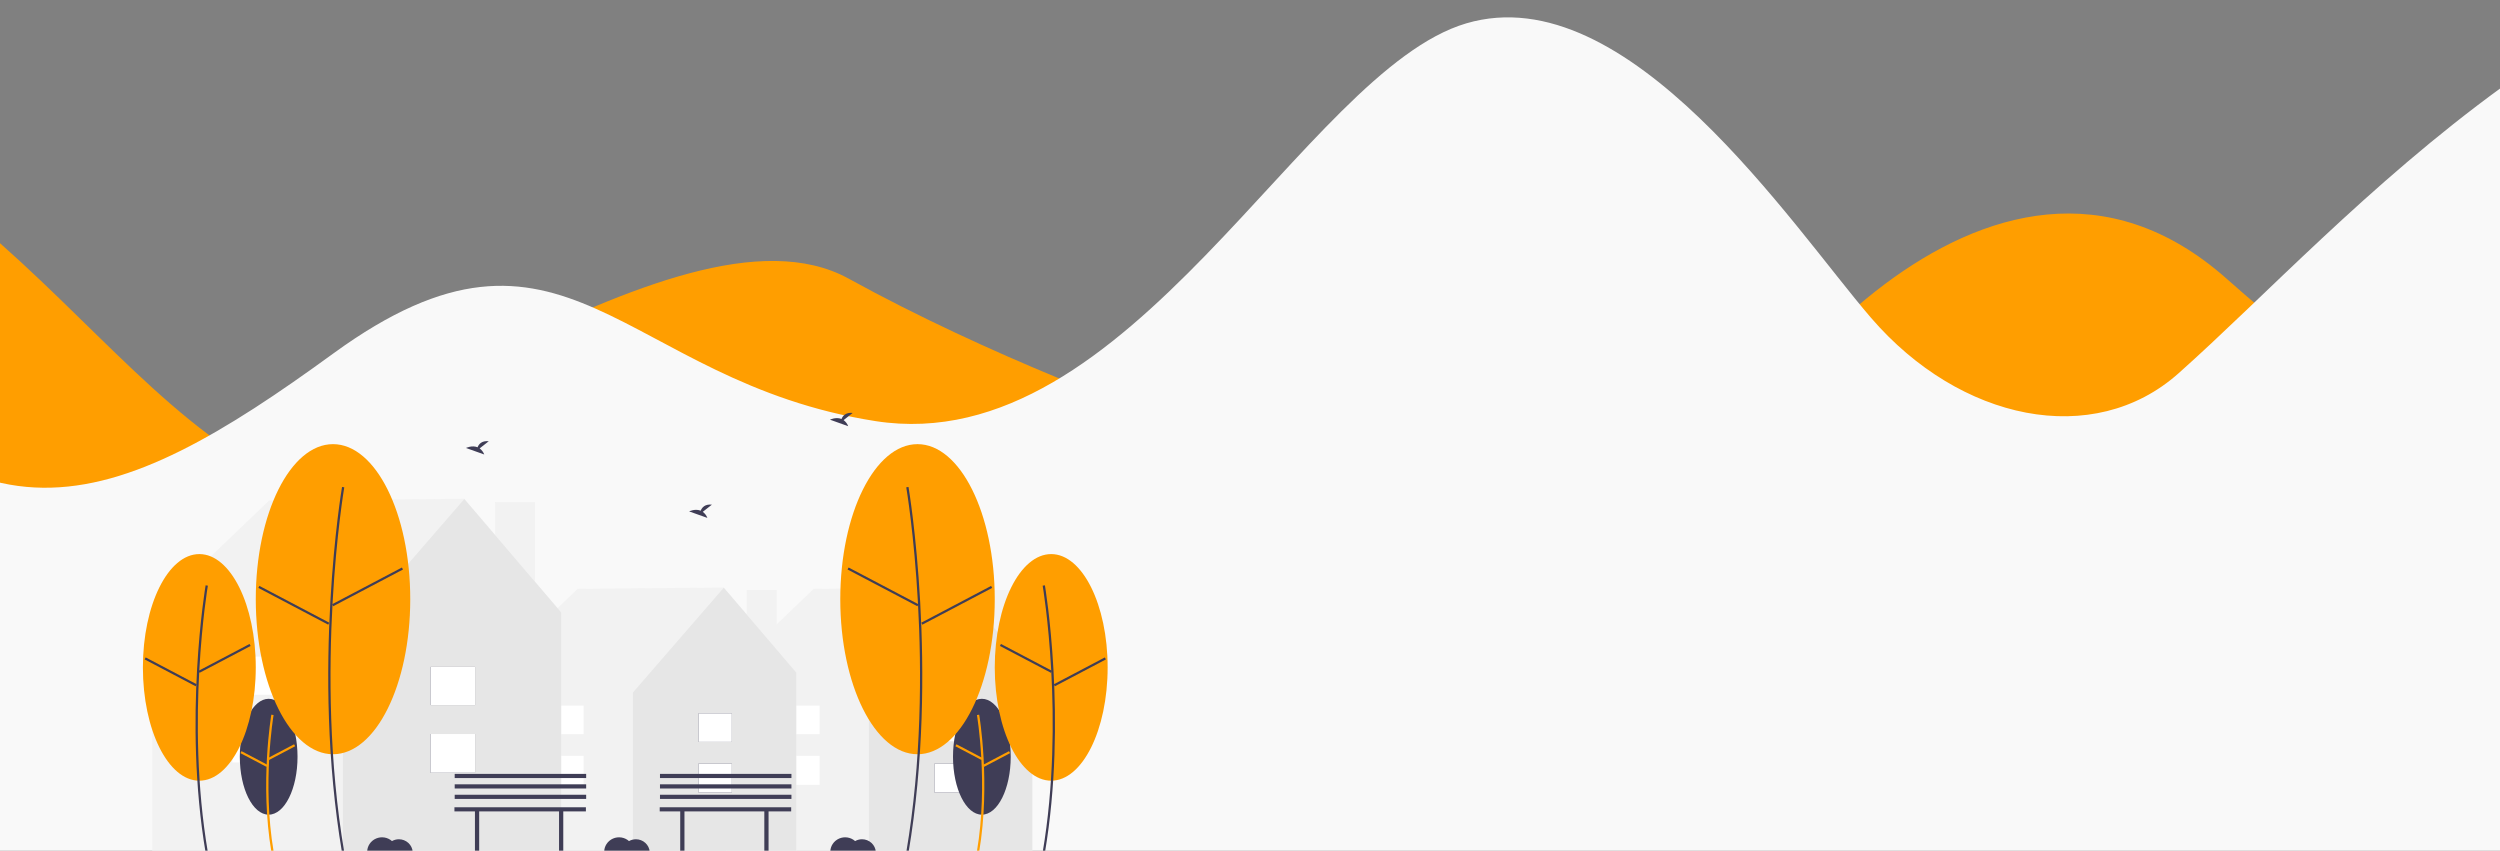 <svg width="1440" height="490" viewBox="0 0 1440 490" fill="none" xmlns="http://www.w3.org/2000/svg">
<rect x="0" y="0" width="1440" height="490" fill="#808080" stroke="none"/>
<g clip-path="url(#clip0)">
<path d="M-66.618 89.119C-130.107 48.57 -183.327 164.382 -202 227.357L-190.329 487.704L1588.31 469.272L1642 455.449L1499.62 298.779C1473.16 293.404 1392.71 258.23 1282.54 160.542C1144.82 38.432 993.099 250.396 988.43 282.652C984.696 308.456 887.283 322.587 839.043 326.427L696.658 250.396C660.867 238.877 569.212 204.778 488.916 160.542C388.547 105.247 178.471 294.172 120.116 250.396C61.762 206.621 12.744 139.806 -66.618 89.119Z" fill="#FF9E00"/>
</g>
<g clip-path="url(#clip1)">
<path d="M191.973 203.613C66.113 295.256 -20.125 331.914 -132 162.373V490H1564.06C1564.84 435.014 1581.53 390.873 1564.06 285.025C1540.08 139.654 1548.46 -27.787 1441.25 50.11C1364.38 105.961 1303.74 171.538 1254.79 215.069C1205.84 258.6 1128.93 242.562 1077.65 182.994C1032.14 130.117 937.809 -14.041 844.58 13.452C751.35 40.945 651.128 265.473 504.292 242.562C357.455 219.651 326.012 106.014 191.973 203.613Z" fill="#F9F9F9"/>
</g>
<g clip-path="url(#clip2)">
<path d="M583.328 339.824H566.1V398.496H583.328V339.824Z" fill="#F2F2F2"/>
<path d="M594.705 387.459L552.804 338.416L468.698 339.172L417.677 388.066L418.708 388.718H418.339V490.416H594.593V388.718L594.705 387.459Z" fill="#F2F2F2"/>
<path d="M552.848 338.52L500.503 398.9V490.416H594.593V387.414L552.848 338.52Z" fill="#E6E6E6"/>
<path d="M557.487 439.806H538.271V456.517H557.487V439.806Z" fill="#3F3D56"/>
<path d="M557.487 410.883H538.271V427.328H557.487V410.883Z" fill="#3F3D56"/>
<path d="M557.487 439.806H538.271V456.517H557.487V439.806Z" fill="white"/>
<path d="M557.487 410.883H538.271V427.328H557.487V410.883Z" fill="white"/>
<path d="M472.091 435.372H452.876V452.083H472.091V435.372Z" fill="white"/>
<path d="M472.091 406.449H452.876V422.894H472.091V406.449Z" fill="white"/>
<path d="M447.377 339.824H430.15V398.496H447.377V339.824Z" fill="#F2F2F2"/>
<path d="M458.755 387.459L416.854 338.416L332.747 339.172L281.726 388.066L282.757 388.718H282.389V490.416H458.642V388.718L458.755 387.459Z" fill="#F2F2F2"/>
<path d="M416.898 338.52L364.552 398.9V490.416H458.642V387.414L416.898 338.52Z" fill="#E6E6E6"/>
<path d="M421.536 439.806H402.32V456.517H421.536V439.806Z" fill="#3F3D56"/>
<path d="M421.536 410.883H402.32V427.328H421.536V410.883Z" fill="#3F3D56"/>
<path d="M421.536 439.806H402.32V456.517H421.536V439.806Z" fill="white"/>
<path d="M421.536 410.883H402.32V427.328H421.536V410.883Z" fill="white"/>
<path d="M336.141 435.372H316.925V452.083H336.141V435.372Z" fill="white"/>
<path d="M336.141 406.449H316.925V422.894H336.141V406.449Z" fill="white"/>
<path d="M308.172 289.189H285.152V367.589H308.172V289.189Z" fill="#F2F2F2"/>
<path d="M323.375 352.84L267.386 287.307L154.998 288.318L86.822 353.651L88.2 354.522H87.708V490.416H323.224V354.522L323.375 352.84Z" fill="#F2F2F2"/>
<path d="M267.444 287.447L197.497 368.129V490.416H323.224V352.78L267.444 287.447Z" fill="#E6E6E6"/>
<path d="M273.642 422.789H247.965V445.118H273.642V422.789Z" fill="#3F3D56"/>
<path d="M273.642 384.14H247.965V406.115H273.642V384.14Z" fill="#3F3D56"/>
<path d="M273.642 422.789H247.965V445.118H273.642V422.789Z" fill="white"/>
<path d="M273.642 384.14H247.965V406.115H273.642V384.14Z" fill="white"/>
<path d="M159.533 416.865H133.856V439.193H159.533V416.865Z" fill="white"/>
<path d="M159.533 378.215H133.856V400.19H159.533V378.215Z" fill="white"/>
<path d="M154.753 469.247C163.933 469.247 171.375 454.308 171.375 435.879C171.375 417.45 163.933 402.51 154.753 402.51C145.573 402.51 138.131 417.45 138.131 435.879C138.131 454.308 145.573 469.247 154.753 469.247Z" fill="#3F3D56"/>
<path d="M156.288 490.498C149.63 451.2 156.221 412.043 156.288 411.653L157.583 411.868C157.516 412.257 150.963 451.208 157.583 490.286L156.288 490.498Z" fill="#FF9E00"/>
<path d="M169.387 428.703L154.356 436.614L154.976 437.753L170.007 429.843L169.387 428.703Z" fill="#FF9E00"/>
<path d="M139.112 432.666L138.492 433.805L153.521 441.72L154.141 440.58L139.112 432.666Z" fill="#FF9E00"/>
<path d="M114.815 449.682C132.77 449.682 147.326 420.462 147.326 384.417C147.326 348.372 132.77 319.152 114.815 319.152C96.859 319.152 82.304 348.372 82.304 384.417C82.304 420.462 96.859 449.682 114.815 449.682Z" fill="#FF9E00"/>
<path d="M118.436 491.144C105.432 414.382 118.305 337.901 118.436 337.137L119.731 337.353C119.6 338.114 106.765 414.391 119.731 490.932L118.436 491.144Z" fill="#3F3D56"/>
<path d="M143.734 370.927L114.334 386.399L114.954 387.538L144.354 372.067L143.734 370.927Z" fill="#3F3D56"/>
<path d="M83.927 378.677L83.307 379.817L112.702 395.296L113.322 394.157L83.927 378.677Z" fill="#3F3D56"/>
<path d="M191.814 434.445C216.385 434.445 236.303 394.46 236.303 345.135C236.303 295.811 216.385 255.825 191.814 255.825C167.244 255.825 147.326 295.811 147.326 345.135C147.326 394.46 167.244 434.445 191.814 434.445Z" fill="#FF9E00"/>
<path d="M197.009 491.144C179.221 386.141 196.829 281.521 197.009 280.476L198.304 280.692C198.124 281.735 180.554 386.149 198.304 490.932L197.009 491.144Z" fill="#3F3D56"/>
<path d="M231.502 326.885L191.272 348.057L191.891 349.197L232.122 328.025L231.502 326.885Z" fill="#3F3D56"/>
<path d="M149.433 337.491L148.813 338.631L189.038 359.813L189.658 358.673L149.433 337.491Z" fill="#3F3D56"/>
<path d="M565.551 469.247C574.731 469.247 582.173 454.308 582.173 435.879C582.173 417.45 574.731 402.51 565.551 402.51C556.371 402.51 548.929 417.45 548.929 435.879C548.929 454.308 556.371 469.247 565.551 469.247Z" fill="#3F3D56"/>
<path d="M564.016 490.498C570.673 451.2 564.083 412.043 564.016 411.653L562.721 411.868C562.788 412.257 569.34 451.208 562.72 490.286L564.016 490.498Z" fill="#FF9E00"/>
<path d="M550.917 428.703L550.297 429.843L565.328 437.753L565.948 436.613L550.917 428.703Z" fill="#FF9E00"/>
<path d="M581.192 432.666L566.162 440.58L566.782 441.72L581.812 433.805L581.192 432.666Z" fill="#FF9E00"/>
<path d="M605.489 449.682C623.444 449.682 638 420.462 638 384.417C638 348.372 623.444 319.152 605.489 319.152C587.534 319.152 572.978 348.372 572.978 384.417C572.978 420.462 587.534 449.682 605.489 449.682Z" fill="#FF9E00"/>
<path d="M601.868 491.144C614.871 414.382 601.999 337.901 601.867 337.137L600.572 337.353C600.704 338.114 613.538 414.391 600.572 490.932L601.868 491.144Z" fill="#3F3D56"/>
<path d="M576.57 370.927L575.95 372.067L605.349 387.538L605.969 386.399L576.57 370.927Z" fill="#3F3D56"/>
<path d="M636.377 378.677L606.981 394.157L607.601 395.296L636.997 379.817L636.377 378.677Z" fill="#3F3D56"/>
<path d="M528.489 434.445C553.06 434.445 572.978 394.46 572.978 345.135C572.978 295.811 553.06 255.825 528.489 255.825C503.919 255.825 484.001 295.811 484.001 345.135C484.001 394.46 503.919 434.445 528.489 434.445Z" fill="#FF9E00"/>
<path d="M523.295 491.144C541.083 386.141 523.475 281.521 523.295 280.476L522 280.692C522.179 281.735 539.75 386.149 521.999 490.932L523.295 491.144Z" fill="#3F3D56"/>
<path d="M488.801 326.885L488.182 328.025L528.412 349.197L529.032 348.057L488.801 326.885Z" fill="#3F3D56"/>
<path d="M570.871 337.491L530.646 358.673L531.265 359.813L571.49 338.631L570.871 337.491Z" fill="#3F3D56"/>
<path d="M404.795 294.812L410.053 290.674C405.968 290.231 404.29 292.423 403.603 294.158C400.411 292.854 396.937 294.563 396.937 294.563L407.458 298.321C406.928 296.926 406.004 295.709 404.795 294.812V294.812Z" fill="#3F3D56"/>
<path d="M276.27 258.282L281.528 254.144C277.443 253.701 275.765 255.893 275.078 257.628C271.886 256.324 268.412 258.032 268.412 258.032L278.933 261.79C278.403 260.396 277.479 259.178 276.27 258.282V258.282Z" fill="#3F3D56"/>
<path d="M485.908 241.984L491.167 237.846C487.082 237.402 485.403 239.594 484.716 241.329C481.525 240.026 478.051 241.734 478.051 241.734L488.572 245.492C488.041 244.097 487.117 242.88 485.908 241.984V241.984Z" fill="#3F3D56"/>
<path d="M496.525 483.413C495.127 483.413 493.754 483.775 492.544 484.464C491.315 483.37 489.79 482.651 488.154 482.394C486.518 482.137 484.841 482.353 483.327 483.015C481.813 483.678 480.527 484.758 479.625 486.126C478.723 487.493 478.244 489.089 478.246 490.719H504.494C504.351 488.736 503.449 486.879 501.971 485.524C500.492 484.168 498.546 483.414 496.525 483.413V483.413Z" fill="#3F3D56"/>
<path d="M229.765 483.413C228.367 483.413 226.994 483.775 225.784 484.464C224.555 483.37 223.03 482.651 221.393 482.394C219.757 482.137 218.08 482.353 216.566 483.015C215.052 483.678 213.766 484.758 212.865 486.126C211.963 487.493 211.484 489.089 211.486 490.719H237.733C237.59 488.736 236.688 486.879 235.21 485.524C233.731 484.168 231.786 483.414 229.765 483.413V483.413Z" fill="#3F3D56"/>
<path d="M366.287 483.413C364.889 483.413 363.516 483.775 362.306 484.464C361.077 483.37 359.552 482.651 357.915 482.394C356.279 482.137 354.602 482.353 353.088 483.015C351.574 483.678 350.288 484.758 349.387 486.126C348.485 487.493 348.006 489.089 348.008 490.719H374.255C374.112 488.736 373.211 486.879 371.732 485.524C370.254 484.168 368.308 483.414 366.287 483.413V483.413Z" fill="#3F3D56"/>
<path d="M337.479 464.966H261.753V467.369H273.563V490.201H276.006V467.369H322.005V490.201H324.448V467.369H337.479V464.966Z" fill="#3F3D56"/>
<path d="M337.628 457.776H261.902V460.179H337.628V457.776Z" fill="#3F3D56"/>
<path d="M337.628 451.767H261.902V454.171H337.628V451.767Z" fill="#3F3D56"/>
<path d="M337.628 445.759H261.902V448.162H337.628V445.759Z" fill="#3F3D56"/>
<path d="M455.722 464.966H379.996V467.369H391.806V490.201H394.249V467.369H440.247V490.201H442.691V467.369H455.722V464.966Z" fill="#3F3D56"/>
<path d="M455.871 457.776H380.145V460.179H455.871V457.776Z" fill="#3F3D56"/>
<path d="M455.871 451.767H380.145V454.171H455.871V451.767Z" fill="#3F3D56"/>
<path d="M455.871 445.759H380.145V448.162H455.871V445.759Z" fill="#3F3D56"/>
</g>
<defs>
<clipPath id="clip0">
<rect width="1440" height="419.314" fill="white" transform="translate(0 70.704)"/>
</clipPath>
<clipPath id="clip1">
<rect width="1440" height="491" fill="white"/>
</clipPath>
<clipPath id="clip2">
<rect width="570" height="253.356" fill="white" transform="translate(68 237.788)"/>
</clipPath>
</defs>
</svg>
